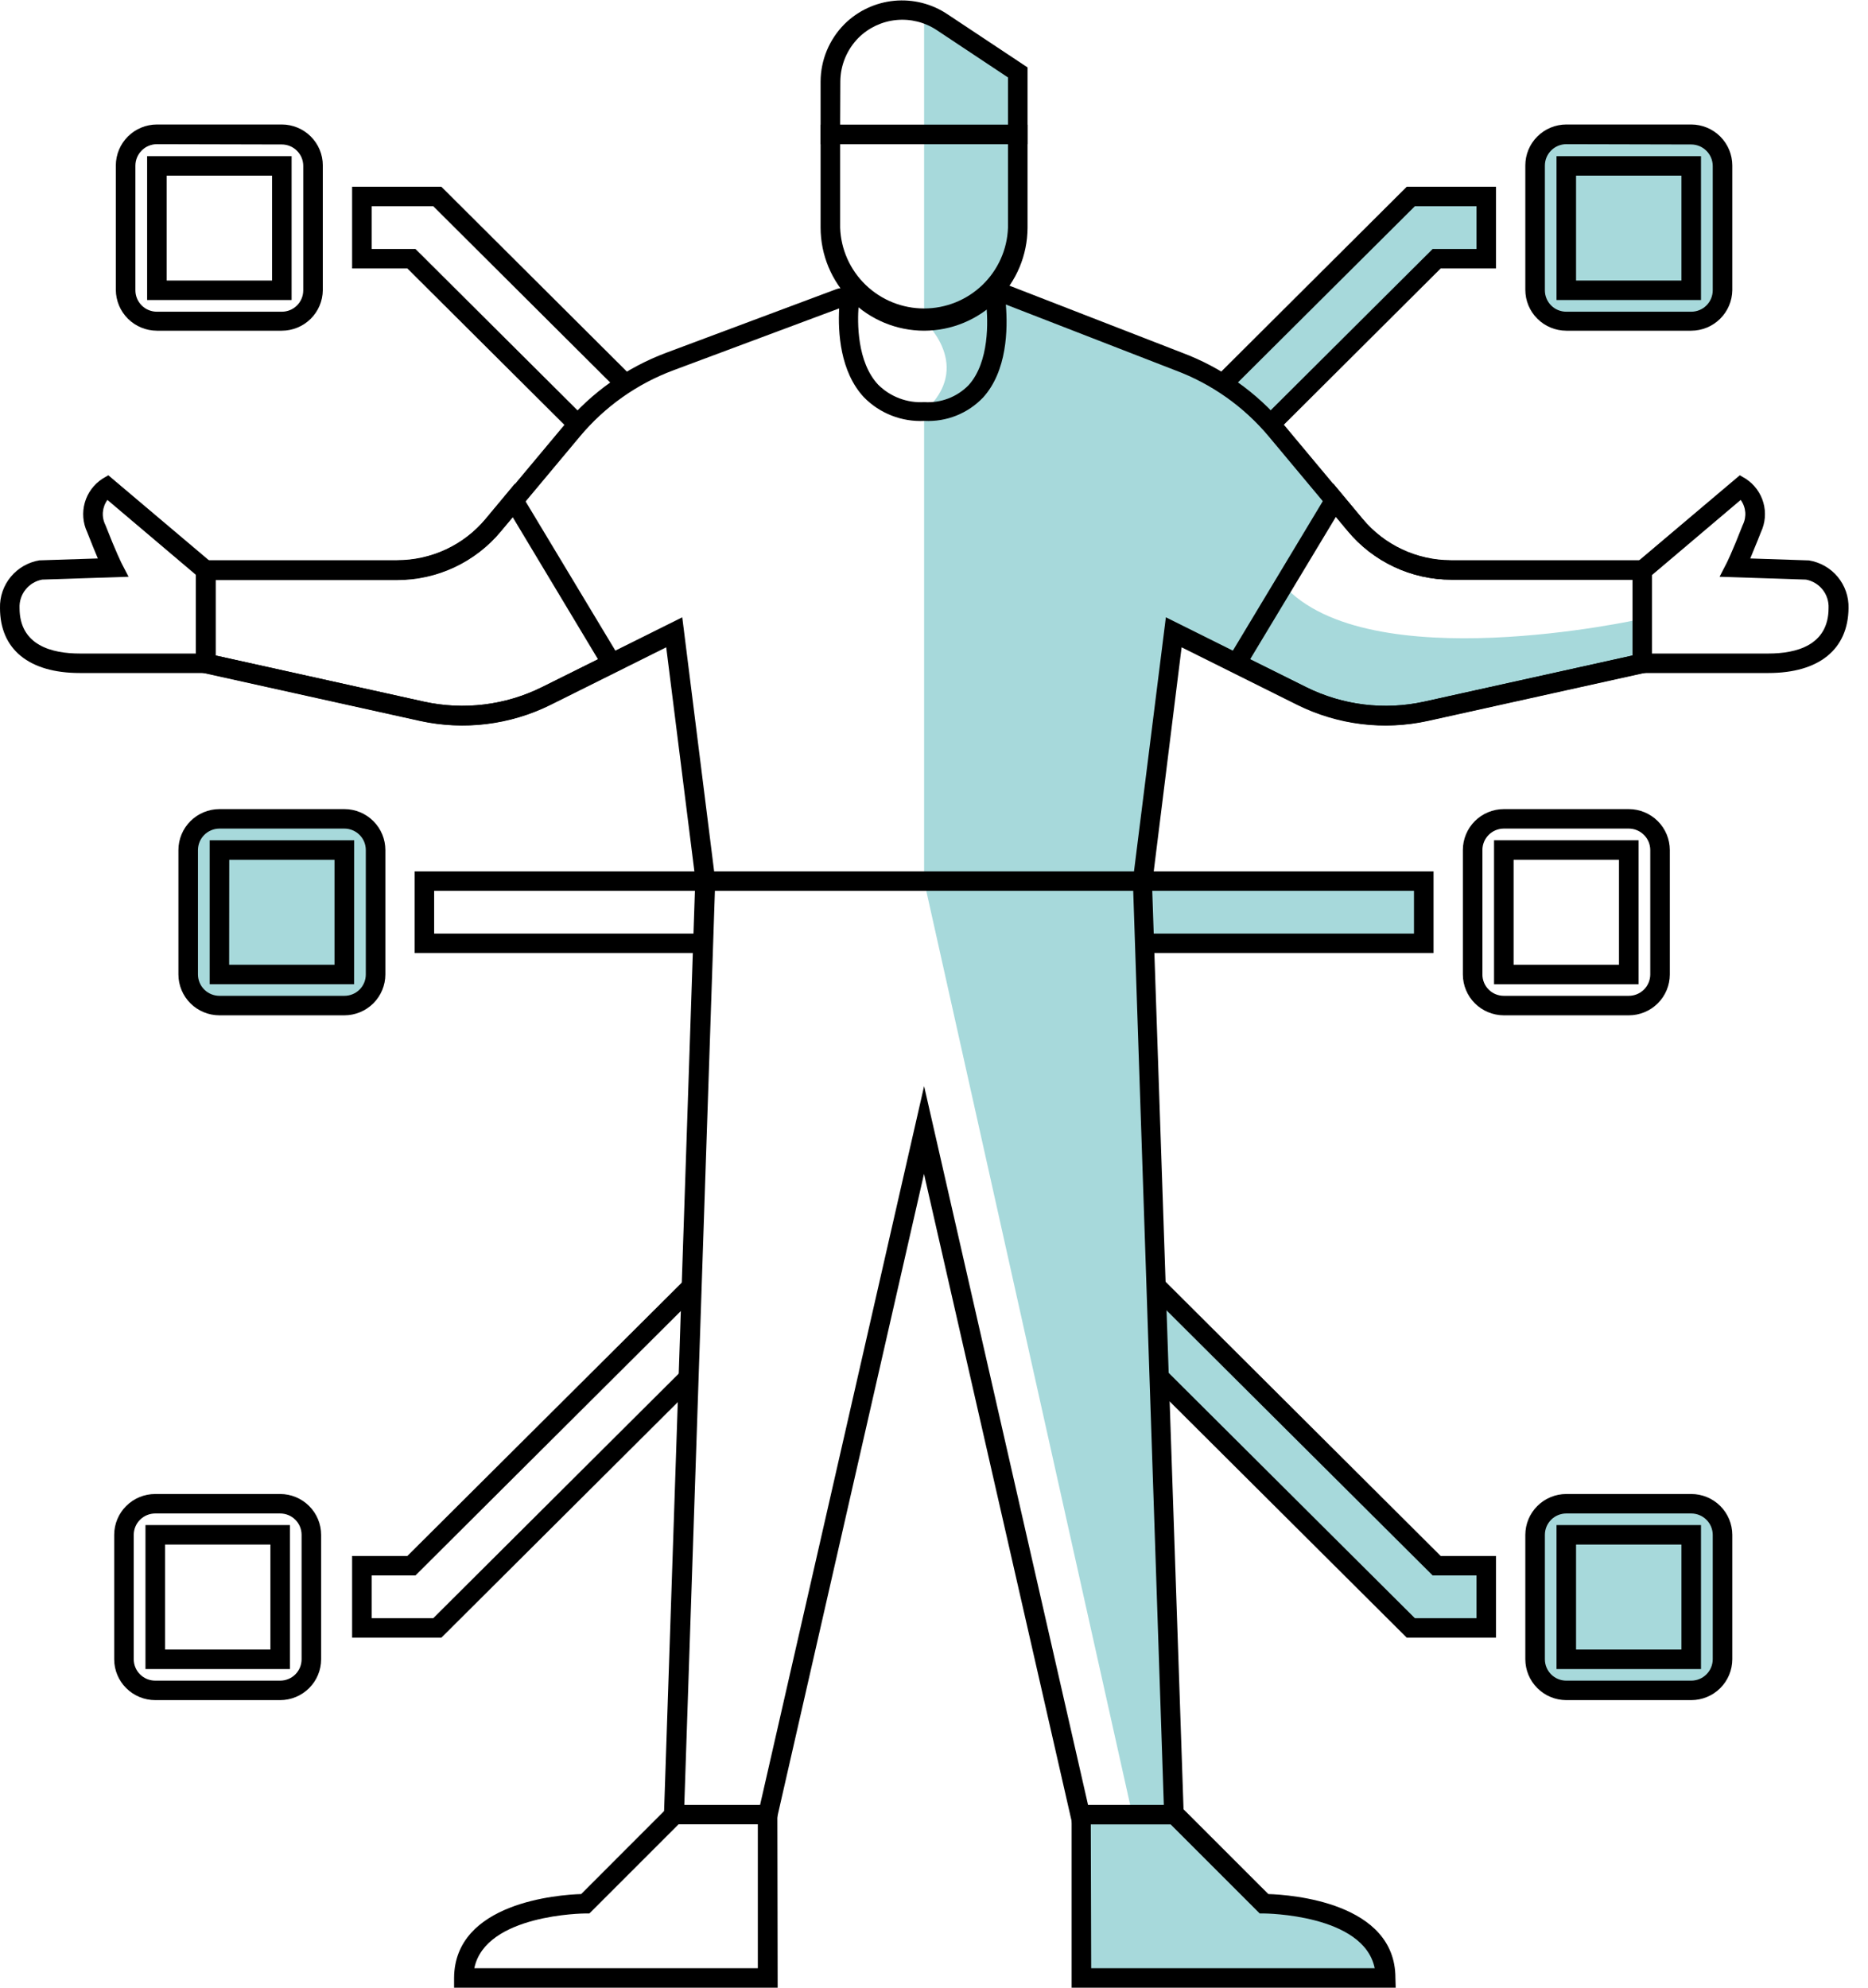 <svg width="94" height="100" viewBox="0 0 94 100" fill="none" xmlns="http://www.w3.org/2000/svg">
<g id="illu">
<path id="Vector" d="M22.211 82.391H17.719V78.28H20.499L34.47 64.367L35.163 65.058L20.907 79.26H18.703V81.411H21.802L34.317 68.944L35.011 69.64L22.211 82.391Z" fill="black"/>
<path id="Vector_2" d="M58.181 64.71L72.294 78.77H74.789V81.901H70.996L58.339 69.292L58.181 64.71Z" fill="#A7D9DB"/>
<path id="Vector_3" d="M75.281 82.391H70.789L57.989 69.64L58.683 68.944L71.198 81.411H74.297V79.26H72.093L57.832 65.058L58.53 64.362L72.496 78.28H75.281V82.391Z" fill="black"/>
<path id="Vector_4" d="M46.502 20.706V44.327L56.981 91.296L59.071 90.865L57.502 44.308L59.071 31.786L66.942 35.56L69.859 35.981L75.295 34.977L82.497 33.051V31.159C82.497 31.159 68.841 34.193 64.581 29.434L67.159 25.155L64.207 21.646L61.531 19.289L54.85 16.447L50.61 14.795L50.118 15.182V16.765L49.4 19.333L48.175 20.367L46.502 20.706Z" fill="#A7D9DB"/>
<path id="Vector_5" d="M35.395 47.949H20.863V43.837H35.498V44.817H21.847V46.969H35.395V47.949Z" fill="black"/>
<path id="Vector_6" d="M57.502 44.327H71.645V47.459H57.605" fill="#A7D9DB"/>
<path id="Vector_7" d="M72.137 47.949H57.605V46.969H71.153V44.817H57.502V43.837H72.137V47.949Z" fill="black"/>
<path id="Vector_8" d="M28.719 21.691L20.499 13.506H17.719V9.395H22.211L31.813 18.961L31.115 19.652L21.802 10.375H18.703V12.526H20.907L29.413 20.995L28.719 21.691Z" fill="black"/>
<path id="Vector_9" d="M46.502 0.662V16.148C46.502 16.148 49.056 18.422 46.502 20.706C48.18 20.706 49.946 20.578 50.143 15.869C50.069 15.078 50.259 14.286 50.684 13.614L51.215 11.453V3.612L46.502 0.662Z" fill="#A7D9DB"/>
<path id="Vector_10" d="M61.536 19.309L70.996 9.885H74.789V13.016H72.294L63.931 21.348L61.536 19.309Z" fill="#A7D9DB"/>
<path id="Vector_11" d="M64.281 21.691L63.587 20.995L72.093 12.526H74.297V10.375H71.198L61.88 19.652L61.187 18.961L70.789 9.395H75.281V13.506H72.496L64.281 21.691Z" fill="black"/>
<path id="Vector_12" d="M59.583 91.786H53.965L53.876 91.404L46.497 59.059L39.03 91.781H33.412V91.291L35.001 43.847H57.95L59.583 91.786ZM54.752 90.806H58.565L57.025 44.817H35.975L34.435 90.806H38.248L46.502 54.643L54.752 90.806Z" fill="black"/>
<path id="Vector_13" d="M57.935 44.817H35.065L33.525 32.566L27.71 35.462C25.672 36.473 23.348 36.758 21.124 36.27L9.863 33.776V28.199H19.982C20.832 28.2 21.672 28.014 22.441 27.655C23.211 27.296 23.891 26.772 24.434 26.121L28.409 21.367C29.773 19.739 31.537 18.491 33.53 17.746L42.08 14.55C42.211 14.5 42.354 14.484 42.493 14.503C42.633 14.523 42.765 14.577 42.877 14.661C42.99 14.745 43.079 14.857 43.137 14.985C43.194 15.113 43.218 15.253 43.206 15.393C43.142 16.207 43.118 18.211 44.19 19.353C44.493 19.655 44.856 19.889 45.257 20.04C45.657 20.192 46.085 20.256 46.512 20.23C46.924 20.258 47.336 20.195 47.721 20.048C48.106 19.901 48.453 19.672 48.741 19.378C49.793 18.216 49.725 16.114 49.621 15.266C49.606 15.118 49.629 14.969 49.688 14.833C49.747 14.697 49.84 14.578 49.959 14.488C50.078 14.399 50.218 14.341 50.365 14.321C50.513 14.301 50.663 14.319 50.802 14.374L59.485 17.746C61.474 18.492 63.237 19.738 64.601 21.362L68.576 26.121C69.116 26.769 69.793 27.291 70.558 27.65C71.323 28.009 72.157 28.196 73.003 28.199H83.122V33.776L71.862 36.27C69.638 36.759 67.313 36.474 65.275 35.462L59.46 32.566L57.935 44.817ZM35.936 43.837H57.064L58.668 31.056L65.727 34.57C67.564 35.483 69.66 35.74 71.665 35.3L82.153 32.977V29.164H73.028C72.032 29.163 71.049 28.942 70.148 28.518C69.248 28.095 68.452 27.479 67.818 26.714L63.843 21.955C62.59 20.458 60.968 19.311 59.135 18.628L50.615 15.32C50.718 16.569 50.679 18.667 49.469 20C49.091 20.396 48.632 20.706 48.122 20.91C47.613 21.113 47.065 21.203 46.517 21.176C45.954 21.204 45.391 21.113 44.866 20.907C44.341 20.702 43.866 20.388 43.472 19.985C42.272 18.696 42.164 16.716 42.228 15.516L33.889 18.628C32.055 19.311 30.433 20.46 29.181 21.96L25.207 26.714C24.573 27.479 23.777 28.095 22.877 28.518C21.976 28.942 20.993 29.163 19.997 29.164H10.847V32.977L21.335 35.3C23.34 35.74 25.436 35.482 27.273 34.57L34.332 31.056L35.936 43.837Z" fill="black"/>
<path id="Vector_14" d="M23.268 36.491C22.547 36.491 21.828 36.412 21.124 36.256L9.863 33.761V28.184H19.982C20.832 28.184 21.671 27.998 22.441 27.639C23.21 27.28 23.891 26.757 24.434 26.106L25.91 24.332L31.469 33.57L27.701 35.447C26.325 36.133 24.807 36.49 23.268 36.491ZM10.847 32.977L21.335 35.3C23.34 35.74 25.436 35.482 27.273 34.57L30.092 33.168L25.802 26.023L25.207 26.734C24.573 27.498 23.777 28.114 22.877 28.538C21.976 28.962 20.993 29.182 19.997 29.184H10.847V32.977Z" fill="black"/>
<path id="Vector_15" d="M69.731 36.491C68.194 36.49 66.679 36.132 65.304 35.447L61.536 33.57L67.095 24.332L68.571 26.106C69.111 26.754 69.788 27.276 70.553 27.635C71.318 27.994 72.152 28.182 72.998 28.184H83.117V33.761L71.857 36.256C71.159 36.411 70.446 36.489 69.731 36.491ZM62.908 33.168L65.727 34.57C67.564 35.483 69.66 35.741 71.665 35.3L82.153 32.977V29.164H73.028C72.032 29.163 71.049 28.942 70.148 28.518C69.248 28.095 68.452 27.479 67.818 26.714L67.223 26.003L62.908 33.168Z" fill="black"/>
<path id="Vector_16" d="M17.326 50.59H11.044C10.837 50.591 10.633 50.551 10.442 50.473C10.251 50.395 10.077 50.28 9.931 50.134C9.785 49.989 9.669 49.817 9.59 49.627C9.511 49.437 9.47 49.233 9.47 49.027V42.764C9.47 42.348 9.636 41.949 9.931 41.655C10.226 41.361 10.626 41.196 11.044 41.196H17.331C17.537 41.196 17.742 41.236 17.932 41.315C18.123 41.394 18.296 41.51 18.442 41.655C18.588 41.801 18.703 41.974 18.782 42.164C18.861 42.355 18.901 42.558 18.9 42.764V49.027C18.9 49.442 18.735 49.839 18.44 50.133C18.146 50.426 17.747 50.59 17.331 50.59H17.326Z" fill="#A7D9DB"/>
<path id="Vector_17" d="M17.326 51.081H11.044C10.497 51.081 9.972 50.864 9.585 50.48C9.197 50.094 8.979 49.572 8.978 49.027V42.764C8.979 42.218 9.197 41.696 9.584 41.31C9.972 40.924 10.496 40.707 11.044 40.706H17.331C17.878 40.707 18.402 40.924 18.788 41.31C19.175 41.696 19.392 42.219 19.392 42.764V49.027C19.391 49.572 19.172 50.094 18.785 50.48C18.398 50.864 17.873 51.081 17.326 51.081ZM11.044 41.686C10.757 41.687 10.483 41.801 10.28 42.003C10.077 42.205 9.963 42.478 9.962 42.764V49.027C9.963 49.312 10.078 49.585 10.28 49.786C10.483 49.987 10.758 50.1 11.044 50.1H17.331C17.616 50.1 17.891 49.987 18.093 49.786C18.295 49.585 18.408 49.312 18.408 49.027V42.764C18.408 42.479 18.295 42.205 18.093 42.003C17.891 41.801 17.617 41.687 17.331 41.686H11.044Z" fill="black"/>
<path id="Vector_18" d="M17.818 49.517H10.552V42.274H17.823L17.818 49.517ZM11.531 48.537H16.834V43.254H11.536L11.531 48.537Z" fill="black"/>
<path id="Vector_19" d="M14.182 16.638H7.896C7.348 16.637 6.823 16.419 6.436 16.034C6.049 15.648 5.831 15.125 5.829 14.58V8.321C5.831 7.776 6.049 7.253 6.436 6.867C6.823 6.482 7.348 6.264 7.896 6.263H14.182C14.729 6.264 15.254 6.482 15.64 6.868C16.027 7.254 16.244 7.776 16.244 8.321V14.604C16.237 15.145 16.017 15.662 15.632 16.042C15.246 16.423 14.725 16.637 14.182 16.638ZM7.896 7.253C7.609 7.254 7.334 7.368 7.132 7.57C6.929 7.772 6.815 8.046 6.813 8.331V14.604C6.813 14.89 6.927 15.164 7.13 15.367C7.333 15.569 7.609 15.682 7.896 15.682H14.182C14.324 15.682 14.465 15.654 14.596 15.6C14.727 15.546 14.846 15.466 14.946 15.366C15.046 15.266 15.125 15.147 15.179 15.016C15.233 14.886 15.26 14.745 15.26 14.604V8.346C15.26 8.061 15.146 7.787 14.944 7.585C14.743 7.383 14.469 7.269 14.182 7.268L7.896 7.253Z" fill="black"/>
<path id="Vector_20" d="M14.674 15.094H7.404V7.856H14.674V15.094ZM8.388 14.114H13.691V8.836H8.388V14.114Z" fill="black"/>
<path id="Vector_21" d="M14.099 85.533H7.812C7.265 85.533 6.74 85.317 6.353 84.932C5.965 84.547 5.747 84.025 5.746 83.48V77.216C5.747 76.671 5.965 76.149 6.353 75.764C6.74 75.379 7.265 75.163 7.812 75.163H14.099C14.645 75.164 15.169 75.381 15.555 75.766C15.941 76.151 16.159 76.672 16.16 77.216V83.48C16.159 84.024 15.941 84.545 15.555 84.93C15.169 85.315 14.645 85.532 14.099 85.533ZM7.812 76.143C7.526 76.143 7.251 76.256 7.048 76.457C6.846 76.658 6.731 76.931 6.73 77.216V83.48C6.731 83.765 6.846 84.038 7.048 84.239C7.251 84.44 7.526 84.553 7.812 84.553H14.099C14.384 84.553 14.659 84.44 14.861 84.239C15.063 84.037 15.176 83.764 15.176 83.48V77.216C15.176 76.932 15.063 76.659 14.861 76.457C14.659 76.256 14.384 76.143 14.099 76.143H7.812Z" fill="black"/>
<path id="Vector_22" d="M14.591 83.97H7.32V76.726H14.591V83.97ZM8.304 82.989H13.607V77.706H8.304V82.989Z" fill="black"/>
<path id="Vector_23" d="M85.104 85.043H78.818C78.401 85.043 78.002 84.878 77.708 84.585C77.413 84.292 77.248 83.894 77.248 83.48V77.216C77.248 77.011 77.289 76.808 77.368 76.618C77.447 76.428 77.562 76.256 77.708 76.111C77.853 75.966 78.027 75.851 78.217 75.772C78.407 75.693 78.612 75.653 78.818 75.653H85.104C85.521 75.653 85.921 75.817 86.216 76.111C86.511 76.404 86.677 76.801 86.679 77.216V83.48C86.677 83.895 86.511 84.292 86.216 84.585C85.921 84.878 85.521 85.043 85.104 85.043Z" fill="#A7D9DB"/>
<path id="Vector_24" d="M85.104 85.533H78.818C78.271 85.532 77.748 85.315 77.362 84.93C76.975 84.545 76.758 84.024 76.756 83.48V77.216C76.758 76.672 76.975 76.151 77.362 75.766C77.748 75.381 78.271 75.164 78.818 75.163H85.104C85.651 75.163 86.176 75.379 86.564 75.764C86.951 76.149 87.169 76.671 87.171 77.216V83.48C87.169 84.025 86.951 84.547 86.564 84.932C86.176 85.317 85.651 85.533 85.104 85.533ZM78.818 76.143C78.532 76.143 78.258 76.256 78.056 76.457C77.854 76.659 77.74 76.932 77.74 77.216V83.48C77.74 83.764 77.854 84.037 78.056 84.239C78.258 84.44 78.532 84.553 78.818 84.553H85.104C85.391 84.553 85.665 84.44 85.868 84.239C86.071 84.038 86.185 83.765 86.187 83.48V77.216C86.185 76.931 86.071 76.658 85.868 76.457C85.665 76.256 85.391 76.143 85.104 76.143H78.818Z" fill="black"/>
<path id="Vector_25" d="M85.596 83.97H78.326V76.726H85.596V83.97ZM79.309 82.989H84.612V77.706H79.309V82.989Z" fill="black"/>
<path id="Vector_26" d="M85.104 16.148H78.818C78.611 16.148 78.407 16.107 78.216 16.029C78.025 15.95 77.852 15.834 77.706 15.688C77.56 15.543 77.445 15.37 77.366 15.18C77.288 14.989 77.248 14.785 77.248 14.58V8.321C77.248 8.116 77.288 7.912 77.366 7.722C77.445 7.531 77.56 7.358 77.706 7.213C77.852 7.067 78.025 6.952 78.216 6.873C78.407 6.794 78.611 6.753 78.818 6.753H85.104C85.522 6.753 85.922 6.918 86.218 7.213C86.513 7.507 86.679 7.906 86.679 8.321V14.604C86.679 15.02 86.513 15.419 86.218 15.713C85.922 16.007 85.522 16.172 85.104 16.172V16.148Z" fill="#A7D9DB"/>
<path id="Vector_27" d="M85.104 16.638H78.818C78.27 16.637 77.746 16.419 77.36 16.033C76.973 15.648 76.756 15.125 76.756 14.58V8.321C76.756 7.776 76.973 7.254 77.36 6.868C77.746 6.482 78.27 6.264 78.818 6.263H85.104C85.652 6.264 86.177 6.482 86.564 6.867C86.951 7.253 87.169 7.776 87.171 8.321V14.604C87.163 15.145 86.942 15.662 86.555 16.042C86.169 16.423 85.648 16.637 85.104 16.638ZM78.818 7.253C78.531 7.254 78.257 7.369 78.055 7.571C77.853 7.773 77.74 8.046 77.74 8.331V14.604C77.74 14.745 77.767 14.886 77.821 15.016C77.875 15.147 77.954 15.266 78.054 15.366C78.154 15.466 78.273 15.546 78.404 15.6C78.535 15.654 78.676 15.682 78.818 15.682H85.104C85.391 15.682 85.667 15.569 85.87 15.367C86.073 15.164 86.187 14.89 86.187 14.604V8.346C86.185 8.06 86.071 7.787 85.868 7.585C85.665 7.383 85.391 7.269 85.104 7.268L78.818 7.253Z" fill="black"/>
<path id="Vector_28" d="M85.596 15.094H78.326V7.856H85.596V15.094ZM79.309 14.114H84.612V8.836H79.309V14.114Z" fill="black"/>
<path id="Vector_29" d="M81.961 51.081H75.674C75.128 51.079 74.604 50.862 74.218 50.478C73.832 50.093 73.614 49.571 73.613 49.027V42.764C73.613 42.219 73.83 41.696 74.216 41.31C74.603 40.924 75.127 40.707 75.674 40.706H81.961C82.509 40.707 83.033 40.924 83.421 41.31C83.808 41.696 84.026 42.218 84.027 42.764V49.027C84.026 49.572 83.808 50.094 83.42 50.48C83.033 50.864 82.508 51.081 81.961 51.081ZM75.674 41.686C75.388 41.687 75.114 41.801 74.912 42.003C74.71 42.205 74.597 42.479 74.597 42.764V49.027C74.597 49.312 74.71 49.585 74.912 49.786C75.114 49.987 75.388 50.1 75.674 50.1H81.961C82.247 50.1 82.522 49.987 82.725 49.786C82.927 49.585 83.042 49.312 83.043 49.027V42.764C83.042 42.478 82.928 42.205 82.725 42.003C82.522 41.801 82.248 41.687 81.961 41.686H75.674Z" fill="black"/>
<path id="Vector_30" d="M82.453 49.517H75.182V42.274H82.453V49.517ZM76.166 48.537H81.469V43.254H76.166V48.537Z" fill="black"/>
<path id="Vector_31" d="M51.707 7.253H41.293V4.107C41.296 3.021 41.729 1.98 42.498 1.21C43.171 0.543 44.057 0.129 45.002 0.039C45.948 -0.05 46.896 0.191 47.683 0.72L51.707 3.391V7.253ZM42.277 6.273H50.723V3.896L47.137 1.514C46.537 1.117 45.817 0.938 45.1 1.008C44.383 1.079 43.712 1.394 43.202 1.901C42.619 2.489 42.29 3.281 42.286 4.107L42.277 6.273Z" fill="black"/>
<path id="Vector_32" d="M46.502 16.638C45.122 16.637 43.798 16.09 42.822 15.118C41.845 14.146 41.296 12.828 41.293 11.453V6.273H51.707V11.463C51.702 12.835 51.152 14.15 50.176 15.12C49.201 16.09 47.88 16.635 46.502 16.638ZM42.277 7.243V11.453C42.314 12.544 42.776 13.578 43.563 14.336C44.351 15.095 45.404 15.519 46.5 15.519C47.596 15.519 48.649 15.095 49.437 14.336C50.224 13.578 50.686 12.544 50.723 11.453V7.253L42.277 7.243Z" fill="black"/>
<path id="Vector_33" d="M10.355 33.859H4.014C1.461 33.859 -0 32.668 -0 30.59C-0.016 30.018 0.177 29.459 0.544 29.017C0.91 28.576 1.425 28.281 1.992 28.189H2.051L4.924 28.096C4.791 27.777 4.609 27.346 4.388 26.773C4.17 26.309 4.127 25.782 4.267 25.288C4.407 24.795 4.721 24.369 5.151 24.087L5.451 23.911L10.67 28.321L10.036 29.071L5.406 25.151C5.275 25.331 5.196 25.544 5.177 25.766C5.159 25.988 5.203 26.211 5.303 26.41C5.839 27.787 6.115 28.326 6.115 28.331L6.469 29.017L2.12 29.16C1.789 29.222 1.492 29.401 1.284 29.664C1.075 29.927 0.968 30.256 0.984 30.59C0.984 32.482 2.632 32.879 4.014 32.879H10.355V33.859Z" fill="black"/>
<path id="Vector_34" d="M88.991 33.859H82.645V32.879H88.991C90.368 32.879 92.016 32.482 92.016 30.59C92.031 30.256 91.925 29.927 91.716 29.664C91.507 29.401 91.21 29.222 90.88 29.16L86.531 29.017L86.885 28.331C86.885 28.331 87.161 27.787 87.697 26.41C87.797 26.211 87.841 25.988 87.823 25.766C87.804 25.544 87.725 25.331 87.594 25.151L82.965 29.071L82.33 28.321L87.549 23.911L87.849 24.087C88.28 24.368 88.595 24.794 88.735 25.288C88.875 25.782 88.831 26.309 88.612 26.773C88.391 27.346 88.209 27.753 88.076 28.096L91.027 28.194C91.595 28.286 92.11 28.581 92.476 29.022C92.842 29.464 93.036 30.023 93.02 30.595C93 32.668 91.539 33.859 88.991 33.859Z" fill="black"/>
<path id="Vector_35" d="M39.133 100H22.85V99.51C22.875 95.707 28.119 95.325 29.245 95.29L33.584 90.948L34.283 91.644L29.659 96.266H29.452C29.398 96.266 24.424 96.305 23.869 99.02H38.135V91.296H39.118L39.133 100Z" fill="black"/>
<path id="Vector_36" d="M59.135 91.296L63.617 95.775C63.617 95.775 69.717 95.775 69.741 99.51H54.418V91.296H59.135Z" fill="#A7D9DB"/>
<path id="Vector_37" d="M70.233 100H53.926V90.806H59.337L63.824 95.29C64.965 95.325 70.219 95.707 70.219 99.51L70.233 100ZM54.91 99.02H69.176C68.625 96.3 63.646 96.266 63.597 96.266H63.391L58.909 91.786H54.89L54.91 99.02Z" fill="black"/>
</g>
</svg>
